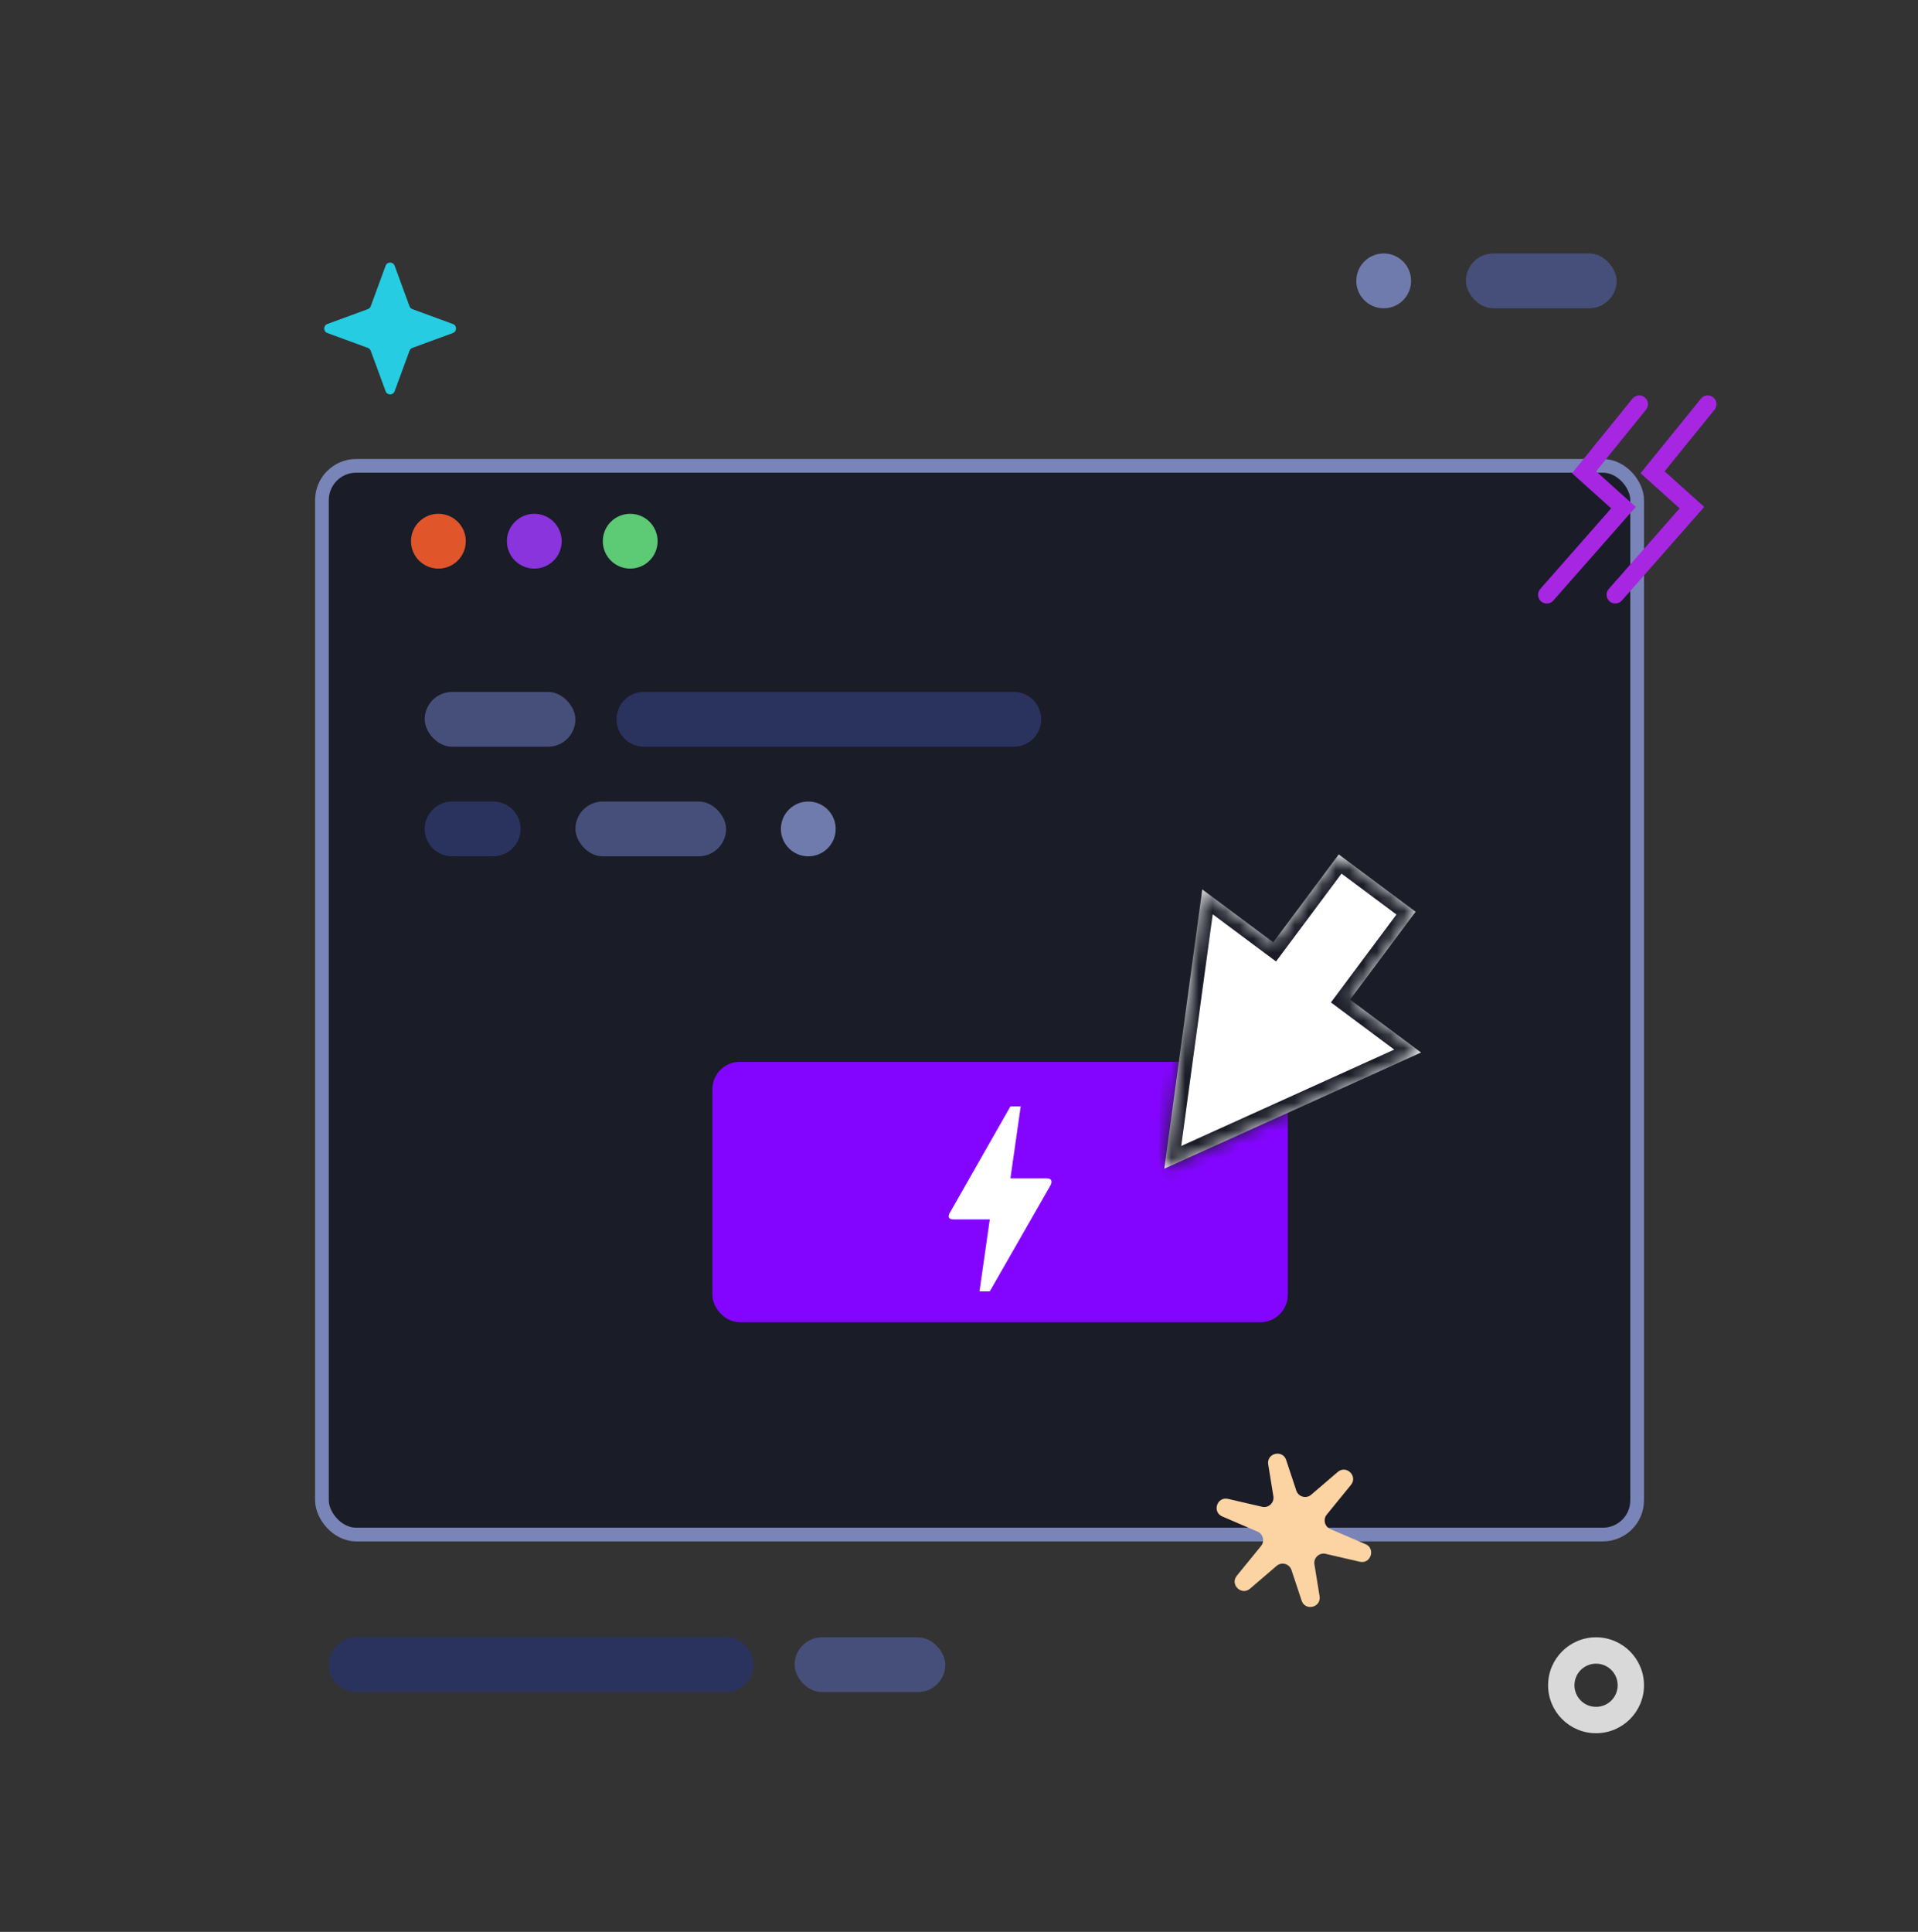 <svg width="140" height="141" viewBox="0 0 140 141" fill="none" xmlns="http://www.w3.org/2000/svg">
<rect x="0" y="0" width="140" height="141" fill="#333333" stroke="none"/>
<rect x="23.5" y="34" width="96" height="78" rx="2.5" fill="#1A1C27" stroke="#7984B8"/>
<rect x="31" y="50.5" width="11" height="4" rx="2" fill="#464F79"/>
<rect x="58" y="119.5" width="11" height="4" rx="2" fill="#464F79"/>
<rect x="107" y="18.5" width="11" height="4" rx="2" fill="#464F79"/>
<rect x="42" y="58.5" width="11" height="4" rx="2" fill="#464F79"/>
<path d="M57 60.5C57 59.395 57.895 58.5 59 58.5C60.105 58.5 61 59.395 61 60.5C61 61.605 60.105 62.5 59 62.5C57.895 62.5 57 61.605 57 60.5Z" fill="#707BAD"/>
<path d="M99 20.5C99 19.395 99.895 18.5 101 18.5C102.105 18.5 103 19.395 103 20.5C103 21.605 102.105 22.5 101 22.5C99.895 22.5 99 21.605 99 20.5Z" fill="#707BAD"/>
<path d="M45 52.5C45 51.395 45.895 50.5 47 50.5H74C75.105 50.5 76 51.395 76 52.5C76 53.605 75.105 54.5 74 54.5H47C45.895 54.5 45 53.605 45 52.5Z" fill="#2A335E"/>
<path d="M24 121.5C24 120.395 24.895 119.5 26 119.5H53C54.105 119.5 55 120.395 55 121.5C55 122.605 54.105 123.5 53 123.5H26C24.895 123.5 24 122.605 24 121.5Z" fill="#2A335E"/>
<path d="M31 60.5C31 59.395 31.895 58.5 33 58.5H36C37.105 58.5 38 59.395 38 60.5C38 61.605 37.105 62.5 36 62.5H33C31.895 62.5 31 61.605 31 60.5Z" fill="#2A335E"/>
<path d="M96.32 116.498C96.454 117.322 95.271 117.612 95.008 116.82L94.268 114.587C94.116 114.13 93.549 113.973 93.183 114.286L91.245 115.949C90.618 116.486 89.757 115.647 90.279 115.006L92.047 112.836C92.331 112.487 92.203 111.963 91.789 111.785L89.217 110.68C88.458 110.353 88.832 109.21 89.638 109.397L92.125 109.973C92.594 110.082 93.024 109.68 92.947 109.204L92.57 106.883C92.436 106.059 93.619 105.769 93.882 106.561L94.622 108.793C94.774 109.251 95.341 109.408 95.706 109.094L97.645 107.432C98.272 106.894 99.133 107.734 98.611 108.375L96.843 110.545C96.559 110.894 96.687 111.418 97.101 111.596L99.673 112.701C100.432 113.027 100.057 114.17 99.252 113.984L96.765 113.408C96.295 113.299 95.866 113.701 95.943 114.176L96.32 116.498Z" fill="#FCD3A3"/>
<path d="M28.148 28.558C28.26 28.864 28.692 28.864 28.805 28.558L29.892 25.599C29.927 25.503 30.003 25.427 30.099 25.392L33.058 24.305C33.364 24.192 33.364 23.76 33.058 23.648L30.099 22.561C30.003 22.525 29.927 22.449 29.892 22.353L28.805 19.394C28.692 19.088 28.26 19.088 28.148 19.394L27.061 22.353C27.025 22.449 26.949 22.525 26.853 22.561L23.894 23.648C23.588 23.76 23.588 24.192 23.894 24.305L26.853 25.392C26.949 25.427 27.025 25.503 27.061 25.599L28.148 28.558Z" fill="#26CCE2"/>
<path d="M120 123C120 124.933 118.433 126.5 116.5 126.5C114.567 126.5 113 124.933 113 123C113 121.067 114.567 119.5 116.5 119.5C118.433 119.5 120 121.067 120 123ZM114.923 123C114.923 123.871 115.629 124.577 116.5 124.577C117.371 124.577 118.077 123.871 118.077 123C118.077 122.129 117.371 121.423 116.5 121.423C115.629 121.423 114.923 122.129 114.923 123Z" fill="#D9D9D9"/>
<circle cx="39" cy="39.5" r="2" fill="#8934DD"/>
<circle cx="32" cy="39.5" r="2" fill="#E0562A"/>
<circle cx="46" cy="39.5" r="2" fill="#5DCA75"/>
<path d="M119.652 29.5L115.625 34.47L118.5 37.051L112.905 43.408" stroke="#A626E2" stroke-width="1.278" stroke-linecap="round"/>
<path d="M124.652 29.5L120.625 34.47L123.5 37.051L117.905 43.408" stroke="#A626E2" stroke-width="1.278" stroke-linecap="round"/>
<rect x="52.5" y="78" width="41" height="18" rx="1.5" fill="#8405FF" stroke="#8405FF"/>
<path d="M72.247 94.25H71.497L72.247 89H69.622C68.962 89 69.374 88.438 69.389 88.415C70.357 86.705 71.812 84.155 73.754 80.75H74.504L73.754 86H76.387C76.687 86 76.852 86.142 76.687 86.495C73.724 91.662 72.247 94.25 72.247 94.25Z" fill="white"/>
<mask id="path-21-inside-1_298_2258" fill="white">
<path fill-rule="evenodd" clip-rule="evenodd" d="M87.757 64.914L84.985 85.298L103.728 76.818L98.549 72.958L103.33 66.544L97.718 62.36L92.936 68.774L87.757 64.914Z"/>
</mask>
<path fill-rule="evenodd" clip-rule="evenodd" d="M87.757 64.914L84.985 85.298L103.728 76.818L98.549 72.958L103.33 66.544L97.718 62.36L92.936 68.774L87.757 64.914Z" fill="white"/>
<path d="M84.985 85.298L83.994 85.163L83.751 86.954L85.397 86.209L84.985 85.298ZM87.757 64.914L88.355 64.112L86.995 63.099L86.767 64.779L87.757 64.914ZM103.728 76.818L104.14 77.729L105.685 77.03L104.325 76.016L103.728 76.818ZM98.549 72.958L97.747 72.36L97.149 73.162L97.951 73.76L98.549 72.958ZM103.33 66.544L104.132 67.141L104.729 66.34L103.927 65.742L103.33 66.544ZM97.718 62.36L98.315 61.559L97.513 60.961L96.916 61.763L97.718 62.36ZM92.936 68.774L92.339 69.576L93.141 70.174L93.738 69.372L92.936 68.774ZM85.976 85.433L88.748 65.049L86.767 64.779L83.994 85.163L85.976 85.433ZM103.315 75.907L84.573 84.387L85.397 86.209L104.14 77.729L103.315 75.907ZM97.951 73.76L103.13 77.62L104.325 76.016L99.146 72.156L97.951 73.76ZM102.528 65.946L97.747 72.36L99.35 73.555L104.132 67.141L102.528 65.946ZM97.12 63.162L102.732 67.346L103.927 65.742L98.315 61.559L97.12 63.162ZM93.738 69.372L98.519 62.958L96.916 61.763L92.135 68.177L93.738 69.372ZM87.16 65.716L92.339 69.576L93.534 67.973L88.355 64.112L87.16 65.716Z" fill="#1A1C27" mask="url(#path-21-inside-1_298_2258)"/>
</svg>
